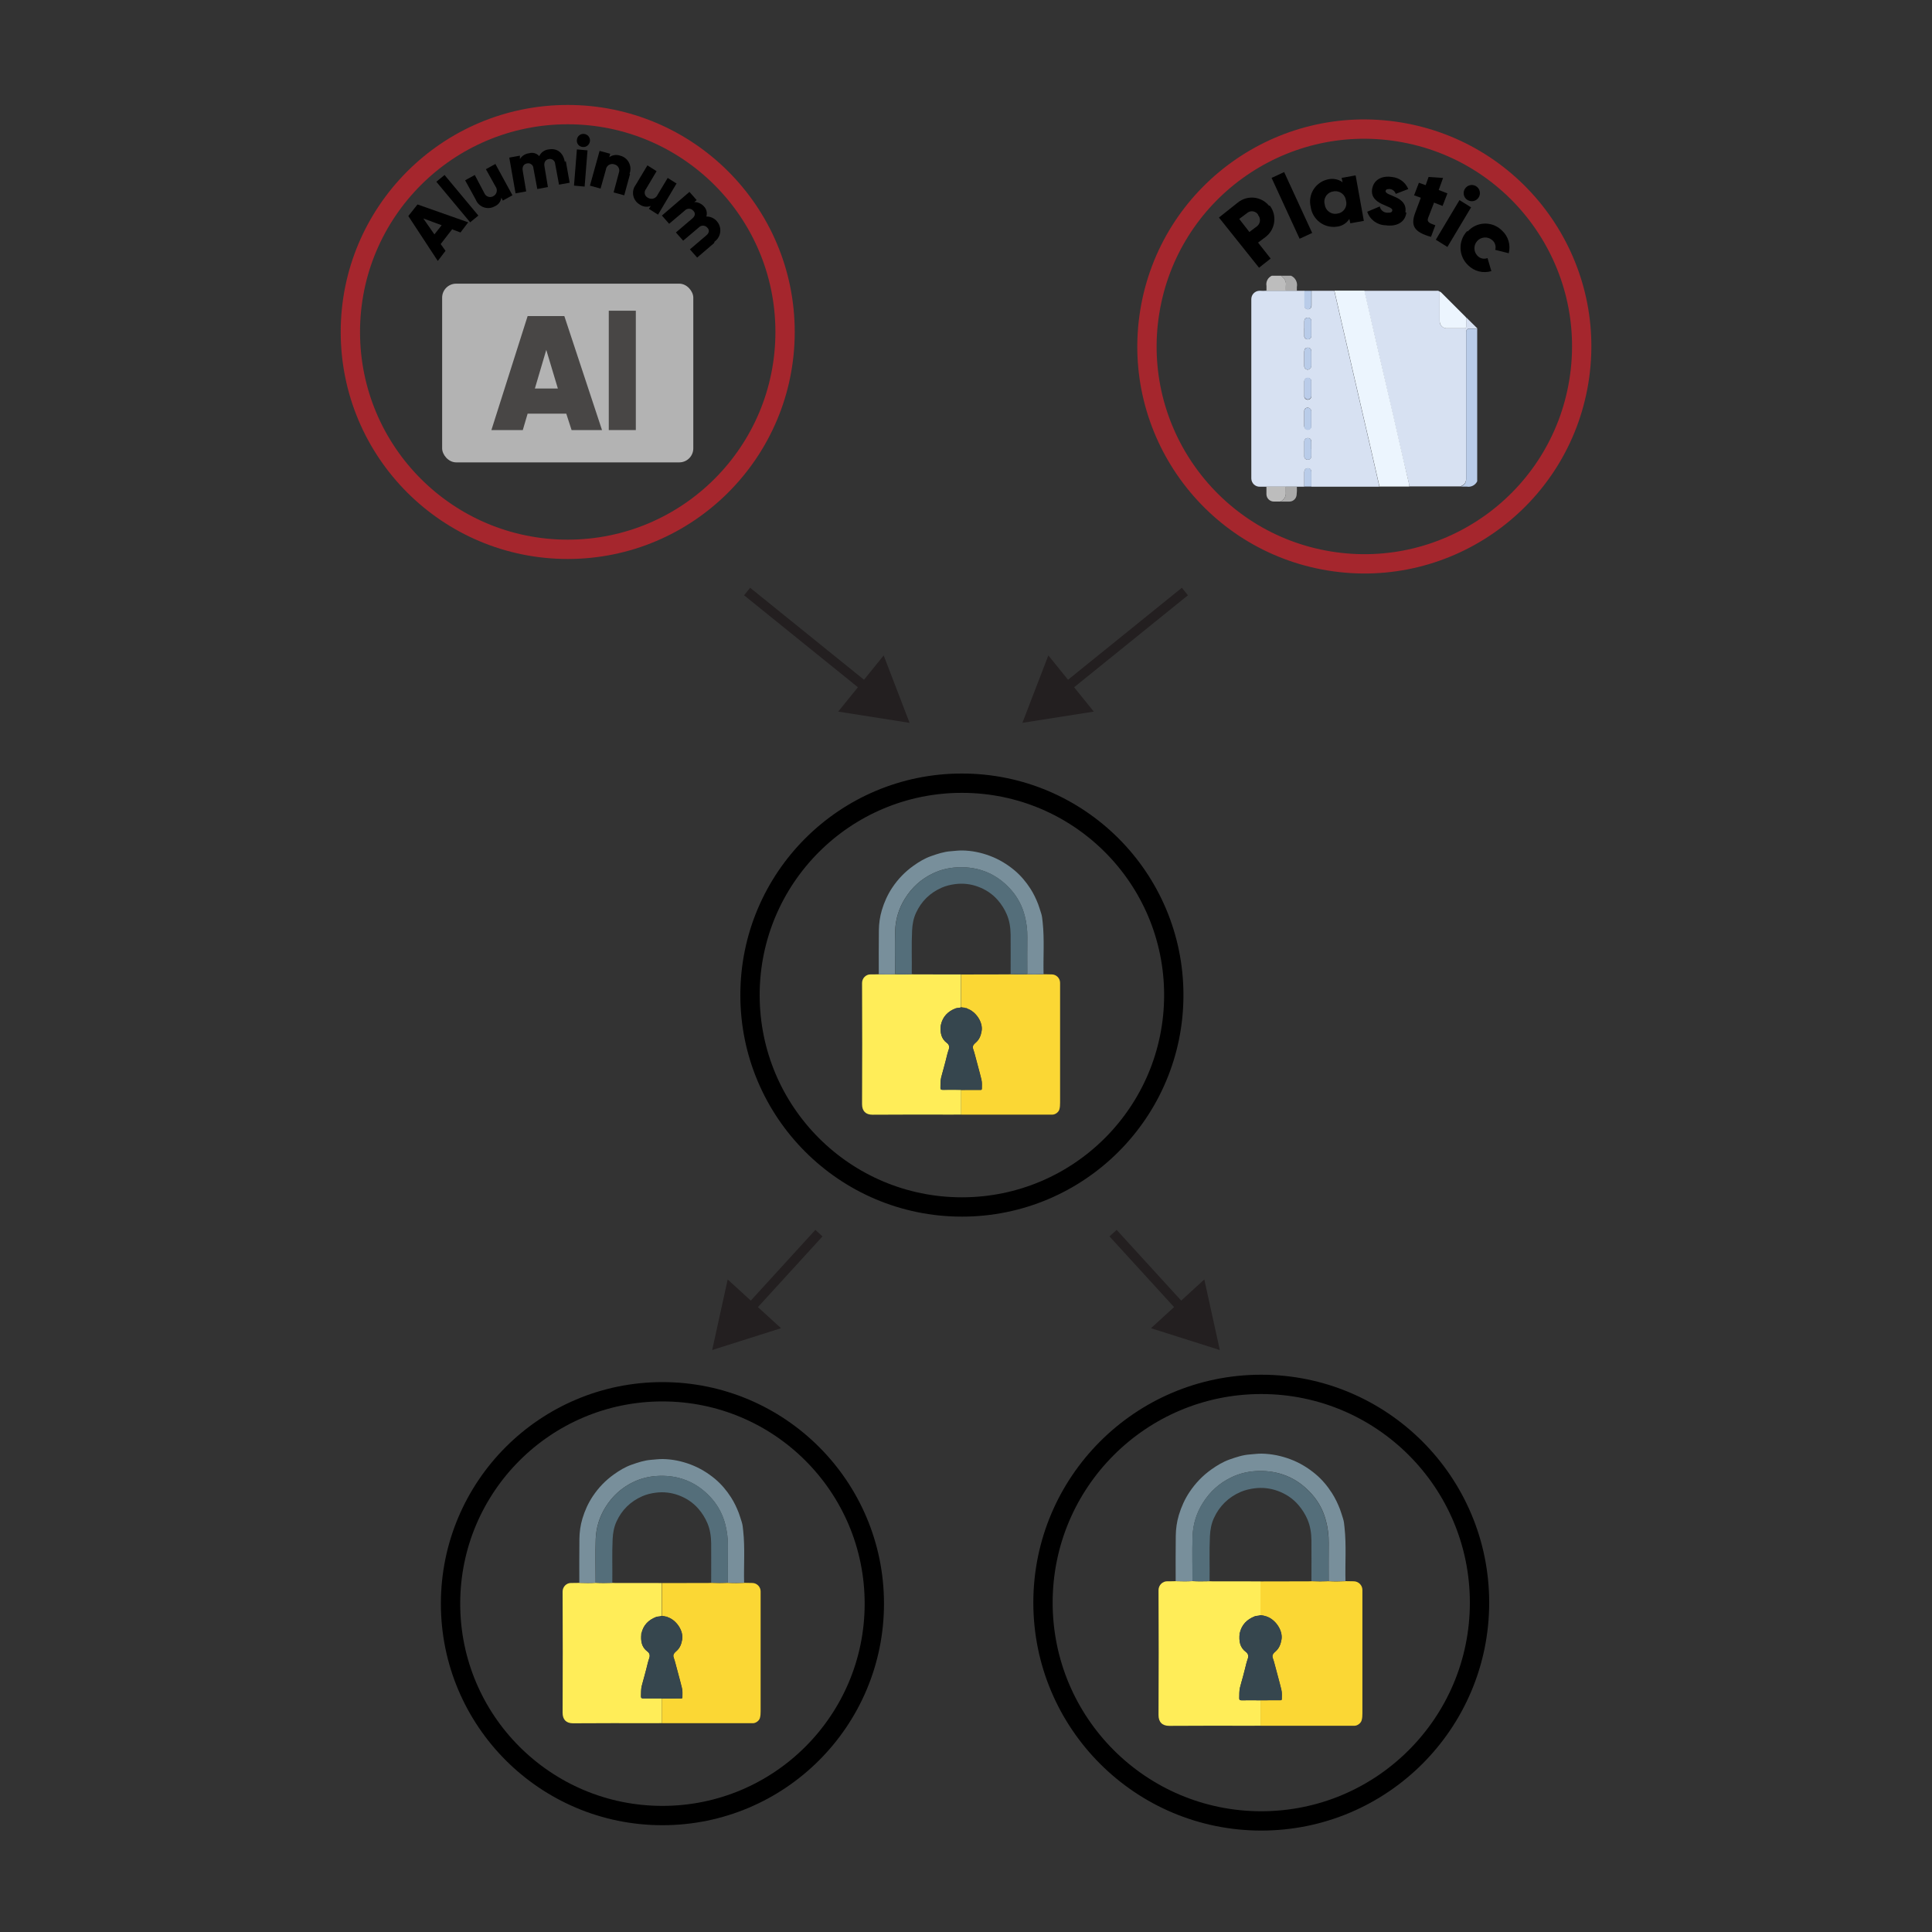 <?xml version="1.0" encoding="UTF-8"?><svg id="Layer_1" xmlns="http://www.w3.org/2000/svg" viewBox="0 0 400 400"><rect x="0" y="0" width="400" height="400" fill="#333333" stroke="none"/><defs><style>.cls-1{stroke:#a5262d;}.cls-1,.cls-2{stroke-width:4px;}.cls-1,.cls-2,.cls-3{stroke-miterlimit:10;}.cls-1,.cls-2,.cls-3,.cls-4{fill:none;}.cls-2{stroke:#000;}.cls-5{fill:#fff;}.cls-6{fill:#546e7a;}.cls-7{fill:#bacce9;}.cls-8{fill:#c7c7c7;}.cls-9{fill:#bdbdbd;}.cls-10{fill:#ecf5fe;}.cls-11{fill:#ffed58;}.cls-3{stroke:#231f20;stroke-width:2px;}.cls-12{fill:#36464e;}.cls-13{fill:#b9cce9;}.cls-14{fill:#aaa;}.cls-15{fill:#788f9b;}.cls-16{fill:#484645;}.cls-17{fill:#b3b3b3;}.cls-18{fill:#fbd734;}.cls-19{fill:#d7e1f2;}.cls-20{fill:#231f20;}</style></defs><line class="cls-5" x1="169.55" y1="255.31" x2="147.45" y2="279.51"/><line class="cls-3" x1="169.55" y1="255.31" x2="154.71" y2="271.56"/><polygon class="cls-20" points="150.66 264.9 147.45 279.51 161.7 274.99 150.66 264.9"/><line class="cls-5" x1="230.45" y1="255.31" x2="252.55" y2="279.51"/><line class="cls-3" x1="230.45" y1="255.31" x2="245.29" y2="271.56"/><polygon class="cls-20" points="238.3 274.99 252.55 279.51 249.34 264.9 238.3 274.99"/><path class="cls-18" d="m278.55,327.36c.58,0,1.15.02,1.73.03.98.01,1.78.8,1.79,1.78.01.9,0,1.8,0,2.7,0,7.62,0,15.25,0,22.87,0,.5-.02,1-.17,1.48-.18.57-.87,1.08-1.47,1.08-6.46,0-12.91,0-19.37,0-.03,0-.06,0-.09-.01,0-1.75,0-3.51,0-5.26,1.34,0,2.69,0,4.03-.01.17,0,.37.04.37-.24.01-.66.06-1.34-.1-1.98-.42-1.72-.91-3.42-1.35-5.13-.12-.46-.25-.92-.41-1.37-.26-.7.22-1.07.64-1.45.69-.64.99-1.44,1.15-2.36.35-1.92-1.27-4.23-3.1-4.81-.06-.1-.14-.15-.26-.09-.09-.02-.19-.04-.28-.06-.04-.06-.1-.08-.16-.04-.18-.03-.36-.05-.54-.08,0-2.33,0-4.66,0-6.99,3.31,0,6.62-.01,9.93-.02.21,0,.41-.02.62-.02,1.18.04,2.37.05,3.55,0,1.16.07,2.32.05,3.48,0Z"/><path class="cls-11" d="m260.98,352.03c0,1.75,0,3.51,0,5.26-.66,0-1.33.01-1.99.01-5.63,0-11.26-.03-16.89.02-1.48.01-2.25-.8-2.24-2.25.05-8.61.04-17.23,0-25.84,0-1.03.83-1.86,1.81-1.84.58.01,1.15-.01,1.73-.02,1.16.03,2.32.06,3.48-.01,1.18.07,2.36.04,3.55.02.19,0,.38.02.57.02,3.32,0,6.65,0,9.97.01,0,2.33,0,4.66,0,6.99-.37.18-.79.09-1.18.24-1.64.64-2.73,1.75-3.12,3.5-.07.04-.12.08-.03.16-.13,1.44.02,2.77,1.32,3.73.41.3.57.76.4,1.32-.1.34-.23.68-.32,1.04-.23.97-.49,1.93-.74,2.89-.19.71-.41,1.41-.58,2.12-.17.7-.13,1.43-.15,2.15-.01.36.08.48.46.48,1.31-.02,2.63,0,3.94,0Z"/><path class="cls-15" d="m246.89,327.35c-1.16.07-2.32.04-3.48.01,0-3.13-.03-6.27.02-9.4.02-1.45.22-2.89.64-4.29.51-1.69,1.22-3.28,2.2-4.75,1.22-1.83,2.72-3.4,4.52-4.68,1.18-.84,2.42-1.59,3.78-2.07,1.35-.47,2.72-.94,4.18-1.04.82-.06,1.63-.18,2.46-.17,2.05.04,4.02.44,5.94,1.16,1.92.72,3.64,1.76,5.21,3.07,1.35,1.13,2.46,2.46,3.41,3.94.67,1.05,1.2,2.16,1.65,3.32.25.64.42,1.3.64,1.95.2.58.24,1.23.31,1.85.4,3.69.1,7.4.2,11.1-1.16.04-2.32.06-3.48,0,0-2.65-.02-5.29.01-7.94.02-1.52-.17-3.01-.55-4.48-.52-2.06-1.48-3.92-2.88-5.51-1.71-1.95-3.77-3.42-6.27-4.21-1.77-.56-3.57-.74-5.44-.63-1.72.1-3.35.51-4.89,1.23-2.56,1.19-4.58,3.02-6.07,5.43-1.29,2.07-1.99,4.36-2.08,6.76-.11,3.11-.02,6.24-.02,9.35Z"/><path class="cls-6" d="m271.52,327.36c0-2.81.02-5.61,0-8.42-.02-1.49-.23-2.97-.82-4.35-.47-1.1-1.11-2.1-1.89-3.01-1.17-1.36-2.63-2.31-4.29-2.91-1.53-.55-3.13-.74-4.78-.53-1.01.13-1.98.36-2.89.75-2.52,1.1-4.38,2.91-5.53,5.43-.54,1.18-.75,2.42-.82,3.71-.15,3.11-.02,6.23-.07,9.34-1.18.02-2.36.05-3.55-.02,0-3.12-.09-6.24.02-9.35.09-2.41.79-4.69,2.08-6.76,1.49-2.4,3.51-4.23,6.07-5.43,1.54-.72,3.17-1.13,4.89-1.23,1.86-.11,3.66.07,5.44.63,2.5.8,4.57,2.26,6.27,4.21,1.4,1.59,2.35,3.45,2.88,5.51.37,1.47.56,2.96.55,4.48-.03,2.64-.01,5.29-.01,7.94-1.18.06-2.37.05-3.55,0Z"/><path class="cls-12" d="m260.98,352.03c-1.31,0-2.63-.02-3.94,0-.38,0-.48-.11-.46-.48.03-.72-.02-1.44.15-2.15.17-.71.39-1.42.58-2.12.25-.96.51-1.92.74-2.89.08-.35.21-.69.32-1.04.17-.57,0-1.02-.4-1.32-1.3-.96-1.45-2.29-1.32-3.73.07-.04.07-.1.03-.16.39-1.75,1.48-2.86,3.12-3.5.39-.15.81-.06,1.18-.24.18.03.36.05.54.08.03.09.08.14.16.04.09.02.19.04.28.06.05.12.16.1.26.09,1.83.59,3.45,2.89,3.1,4.81-.17.92-.46,1.72-1.15,2.36-.42.39-.9.75-.64,1.45.16.45.3.9.41,1.37.44,1.71.94,3.41,1.35,5.13.16.64.11,1.32.1,1.98,0,.28-.2.24-.37.24-1.34,0-2.69,0-4.03.01Z"/><path class="cls-6" d="m262.22,334.67c-.1,0-.21.03-.26-.09.12-.06.2,0,.26.09Z"/><path class="cls-6" d="m261.68,334.52c-.08.1-.13.05-.16-.04.07-.04.12-.02.16.04Z"/><path class="cls-15" d="m256.68,338.14c.04.06.04.12-.03.16-.09-.08-.03-.12.03-.16Z"/><circle class="cls-2" cx="261.13" cy="331.81" r="45.19"/><line class="cls-4" x1="154.68" y1="122.47" x2="188.32" y2="149.65"/><line class="cls-3" x1="154.68" y1="122.47" x2="179.96" y2="142.89"/><polygon class="cls-20" points="173.54 147.33 188.32 149.66 182.96 135.7 173.54 147.33"/><line class="cls-4" x1="245.32" y1="122.47" x2="211.68" y2="149.65"/><line class="cls-3" x1="245.32" y1="122.47" x2="220.05" y2="142.89"/><polygon class="cls-20" points="217.05 135.7 211.68 149.65 226.46 147.33 217.05 135.7"/><circle class="cls-1" cx="117.54" cy="68.73" r="45"/><rect class="cls-17" x="91.54" y="58.73" width="52" height="37" rx="2.9" ry="2.9"/><path class="cls-16" d="m118.34,89.04l-1.1-3.4h-8l-1,3.4h-6.5l7.5-23.6h7.6l7.8,23.6h-6.3Zm-7.6-8.6h4.76l-2.4-8-2.36,8Z"/><path class="cls-16" d="m126.04,89.04v-24.71h5.6v24.71h-5.6Z"/><path d="m93.64,47.43l-2.4,3.1,1,1.4-1.6,2.1-6.1-9.3,1.9-2.4,10.5,3.7-1.6,2.1-1.6-.6-.1-.1Zm-2.2-.8l-3.8-1.4,2.3,3.3,1.5-1.9Z"/><path d="m90.34,37.63l1.7-1.4,7,8.4-1.7,1.4-7-8.4Z"/><path d="m102.5,33.83l3.6,6.6-2,1.1-.3-.6c-.11.81-.64,1.49-1.4,1.8-1.33.74-3.01.25-3.75-1.08-.06-.1-.11-.21-.15-.32l-2.2-4,2-1.1,2,3.8c.29.65,1.06.94,1.71.65.03-.01.06-.03.09-.05.67-.32.95-1.12.63-1.79-.04-.07-.08-.15-.13-.21l-2-3.6,2-1.1-.1-.1Z"/><path d="m117.14,33.33l.8,4.5-2.2.4-.8-4.3c-.03-.6-.54-1.05-1.14-1.02-.06,0-.11.01-.16.02-.7.1-1.1.7-.9,1.6l.7,4.2-2.2.4-.8-4.3c-.03-.6-.54-1.05-1.14-1.02-.06,0-.11.01-.16.02-.7.1-1.1.7-.9,1.6l.7,4.2-2.2.4-1.3-7.4,2.2-.4v.7c.41-.67,1.12-1.11,1.9-1.2.76-.23,1.58,0,2.1.6.37-.79,1.13-1.33,2-1.4,1.7-.3,3,.7,3.3,2.6l.2-.2Z"/><path d="m119.44,30.93l2.2.2-.6,7.5-2.2-.2.6-7.5Zm0-2c.08-.75.75-1.29,1.5-1.2.75.08,1.29.75,1.2,1.5s-.75,1.29-1.5,1.2c0,0,0,0,0,0-.72-.05-1.26-.66-1.21-1.38,0-.04,0-.08.01-.12Z"/><path d="m130.44,36.04l-1.2,4.4-2.2-.6,1.1-4.1c.24-.68-.11-1.42-.78-1.66-.04-.01-.08-.03-.12-.04-.69-.26-1.46.08-1.72.76-.04.11-.07.22-.08.34l-1.1,3.9-2.2-.6,2-7.2,2.2.6-.2.7c.67-.47,1.53-.58,2.3-.3,1.49.39,2.38,1.91,2,3.4-.03.1-.06.2-.1.3l.1.1Z"/><path d="m140.04,38.04l-3.8,6.4-1.9-1.2.4-.6c-.77.29-1.63.18-2.3-.3-1.32-.77-1.78-2.46-1.01-3.78.06-.11.13-.22.21-.32l2.4-4,1.9,1.2-2.2,3.7c-.41.5-.34,1.24.16,1.65.07.06.15.11.24.15.63.41,1.48.23,1.89-.4.04-.06.08-.13.11-.2l2.1-3.5,1.9,1.2h-.1Z"/><path d="m147.84,50.33l-3.5,3-1.5-1.7,3.4-2.9c.6-.5.7-1.1.2-1.6-.43-.5-1.18-.55-1.68-.12-.04.04-.08.08-.12.12l-3.2,2.7-1.5-1.7,3.4-2.9c.6-.5.7-1.1.2-1.6-.43-.5-1.18-.55-1.68-.12-.04.04-.08.08-.12.12l-3.2,2.7-1.5-1.7,5.7-4.9,1.5,1.7-.5.4c.76,0,1.49.34,2,.9.54.56.73,1.36.5,2.1.85-.02,1.66.35,2.2,1,1.03,1.19.9,3-.29,4.03-.07.06-.14.11-.21.17l-.1.3Z"/><circle class="cls-1" cx="282.46" cy="71.73" r="45" transform="translate(166.41 339.05) rotate(-80.78)"/><path d="m262.87,42.53c1.57,2.02,1.21,4.92-.8,6.5l-1.6,1.2,2.6,3.3-2.4,1.9-8.3-10.39,3.9-3.1c1.97-1.6,4.87-1.31,6.47.66,0,.01.02.02.03.04l.1-.11Zm-2.4,1.9c-.47-.71-1.43-.9-2.14-.43-.06.04-.11.08-.16.13l-1.6,1.2,2.1,2.7,1.6-1.2c.69-.56.79-1.58.23-2.27,0-.01-.02-.02-.03-.03v-.1Z"/><path d="m263.27,36.83l2.6-1.2,5.8,12.6-2.6,1.2-5.8-12.6Z"/><path d="m280.67,36.33l1.7,9.4-2.8.5-.2-.9c-.58.9-1.53,1.49-2.6,1.6-2.61.37-5.03-1.46-5.4-4.07,0,0,0-.02,0-.03-.62-2.51.92-5.04,3.43-5.66.06-.01.11-.03.17-.04,1.04-.24,2.13-.03,3,.6l-.2-.9,2.8-.5h.1Zm-2,5.2c-.14-1.2-1.22-2.06-2.42-1.93-.06,0-.12.02-.18.03-1.17.14-2,1.2-1.87,2.36.01.11.04.23.07.34.14,1.2,1.22,2.06,2.42,1.93.06,0,.12-.02.18-.03,1.17-.14,2-1.2,1.87-2.36-.01-.11-.04-.23-.07-.34Z"/><path d="m291.17,44.04c-.3,2.2-2.3,2.9-4.3,2.6-1.73-.04-3.25-1.16-3.8-2.8l2.6-1.1c.14.73.76,1.26,1.5,1.3.7,0,1,0,1.1-.5.1-1-4.6-1.1-4.2-4.3.3-2.1,2.1-2.9,4.1-2.6,1.51.13,2.82,1.1,3.4,2.5l-2.6,1c-.16-.54-.64-.94-1.2-1-.5,0-.8,0-.9.4-.1,1.1,4.6,1,4.1,4.4l.2.1Z"/><path d="m296.87,42.04l-1.2,3.1c-.3.8.3,1.1,1.5,1.5l-.9,2.4c-3.6-1-4.2-2.4-3.3-4.9l1.2-3.2-1.4-.5,1-2.6,1.4.5.6-1.7,3,.2-.9,2.5,1.8.7-1,2.6-1.8-.7v.1Z"/><path d="m302.17,41.43l2.4,1.5-4.9,8.2-2.4-1.5,4.9-8.2Zm1.1-2.3c.47-.8,1.5-1.07,2.3-.6.8.47,1.07,1.5.6,2.3-.47.8-1.5,1.07-2.3.6-.8-.45-1.07-1.47-.62-2.26,0-.01.01-.02.02-.04h0Z"/><path d="m303.87,47.93c1.78-2.01,4.86-2.2,6.87-.41.08.07.15.14.23.21,1.3,1.19,1.84,2.99,1.4,4.7l-2.8-.7c.21-.73-.02-1.51-.6-2-.92-.82-2.33-.73-3.15.19-.76.86-.74,2.17.05,3.01.53.59,1.36.79,2.1.5l.8,2.7c-1.7.51-3.54.05-4.8-1.2-2.02-1.89-2.12-5.05-.23-7.07.01-.01.02-.02.03-.03l.1.1Z"/><path class="cls-19" d="m305.84,67.96v.08h-1.6q-.68,0-.68.69v30.31c.02.44-.13.87-.42,1.21-.19.21-.49.24-.68.45h-10.68c0-.09,0-.18,0-.27l-1.28-5.32c-.72-3.12-1.43-6.24-2.15-9.35-1.05-4.55-2.11-9.09-3.16-13.64-.92-4-1.84-7.97-2.75-11.92h15c.23-.04.46.02.63.18v6.2c.02.73.59,1.32,1.32,1.38h3.78c.28,0,.38-.09.38-.37v-1.83c.12,0,.17.11.24.18l2.05,2.02Z"/><path class="cls-13" d="m305.84,99.65c-.39.8-1.26,1.25-2.14,1.1h-1.23c.19-.2.49-.23.68-.45.29-.34.43-.77.41-1.21v-30.35q0-.69.69-.69h1.59v31.6Z"/><path class="cls-9" d="m262.21,60.11v-.9c-.16-.88.29-1.75,1.1-2.12h2c0,.08.04.15.11.19.59.39.91,1.09.81,1.79-.02.37-.02.75,0,1.12h-3.93l-.09-.08Z"/><path class="cls-14" d="m266.21,60.19v-1.12c.11-.7-.21-1.41-.81-1.79-.06-.04-.1-.11-.1-.19h2c.9.4,1.4,1.38,1.2,2.34v.76h-2.29Z"/><path class="cls-10" d="m291.78,100.74h-6.21c0-.06,0-.12,0-.18l-1.83-8-3.17-13.69c-1.07-4.62-2.14-9.24-3.2-13.87-.36-1.61-.73-3.22-1.1-4.83h6.23c.91,4,1.82,7.97,2.74,11.92,1.06,4.55,2.12,9.1,3.17,13.64.72,3.11,1.43,6.22,2.14,9.35.41,1.79.83,3.58,1.24,5.36,0,.1,0,.2-.01.3Z"/><path class="cls-10" d="m298.08,60.38c.14.02.26.1.34.21l5,5,.14.18v1.83c0,.28-.1.37-.37.37h-3.79c-.73-.06-1.29-.65-1.32-1.38v-6.21Z"/><path class="cls-19" d="m276.25,60.2c.37,1.61.74,3.22,1.1,4.83,1.06,4.63,2.13,9.26,3.2,13.87,1.07,4.61,2.13,9.18,3.17,13.69l1.83,8c0,.06,0,.12,0,.18h-14.05v-3c0-.52-.26-.81-.71-.82s-.75.29-.75.82v3h-9.21c-.96.02-1.74-.74-1.76-1.7,0-.01,0-.03,0-.04v-37.1c0-.95.76-1.72,1.71-1.73.02,0,.03,0,.05,0,.45.03.91.03,1.36,0h7.89v3c0,.51.27.81.71.82s.75-.29.75-.82v-3h4.71Zm-4.75,20.32v-1.55c0-.4-.33-.73-.73-.73s-.73.33-.73.73v3c-.05.38.23.73.61.78.05,0,.09,0,.14,0,.39,0,.71-.31.71-.71,0-.02,0-.05,0-.07v-1.45Zm-1.47,6.14v1.55c0,.4.33.73.73.73s.73-.33.73-.73v-3.06c-.03-.41-.35-.73-.76-.75-.38,0-.7.3-.7.68,0,.02,0,.04,0,.06v1.51h0Zm0-12.42v1.51c-.02.41.3.76.71.79.42-.05.74-.4.75-.82v-2.92c0-.54-.26-.83-.74-.82s-.71.29-.72.81,0,1,0,1.46h0Zm0-6.26v1.5c-.04.38.23.72.6.77.04,0,.08,0,.12,0,.39.02.72-.27.74-.65,0-.04,0-.08,0-.13v-2.92c.05-.38-.21-.72-.59-.78-.05,0-.09,0-.14,0-.46,0-.72.28-.72.8v1.41h-.01Zm1.47,25v-1.48c0-.51-.27-.8-.72-.8-.39-.02-.72.27-.74.65,0,.04,0,.08,0,.13v2.91c-.05.38.22.73.6.78.04,0,.08,0,.13,0,.46,0,.71-.29.72-.81s.01-.94.01-1.41v.02Z"/><path class="cls-13" d="m271.5,60.21v3c0,.54-.29.84-.75.83s-.7-.31-.71-.83v-3h1.46Z"/><path class="cls-9" d="m262.29,100.75h3.92v1.18c.1.83-.39,1.63-1.18,1.91h-1.22c-.85.04-1.57-.62-1.61-1.47,0-.05,0-.1,0-.14v-1.41l.09-.07Z"/><path class="cls-14" d="m265.03,103.84c.79-.28,1.28-1.08,1.18-1.91v-1.18h2.29c.04.6.02,1.21-.06,1.81-.12.78-.82,1.34-1.61,1.29h-1.8Z"/><path class="cls-13" d="m270.05,100.74v-3c0-.53.29-.83.75-.82s.71.31.71.82v3h-1.46Z"/><path class="cls-8" d="m262.29,60.19h-.1s0-.06,0-.09l.1.09Z"/><path class="cls-8" d="m262.29,100.75l-.08.08s0-.05,0-.08h.08Z"/><path class="cls-7" d="m271.5,80.52v1.45c0,.4-.33.73-.73.73s-.73-.33-.73-.73v-3c-.04-.38.23-.73.62-.78.03,0,.06,0,.09,0,.39-.02.73.27.75.67,0,.04,0,.08,0,.11v1.55Z"/><path class="cls-13" d="m270.05,86.66v-1.51c-.03-.38.26-.71.64-.74.02,0,.04,0,.06,0,.41.02.73.34.75.75v3.06c.05.4-.24.76-.64.81-.4.05-.76-.24-.81-.64,0-.06,0-.11,0-.17-.01-.53,0-1.04,0-1.56Z"/><path class="cls-13" d="m270.05,74.25v-1.46c0-.52.26-.8.71-.81s.74.28.74.83v2.91c0,.42-.32.77-.74.82-.41-.02-.73-.36-.71-.77,0,0,0-.01,0-.02-.01-.5,0-1.01,0-1.5Z"/><path class="cls-13" d="m270.05,67.98v-1.41c0-.52.26-.8.72-.8.38-.03.71.26.73.64,0,.05,0,.09,0,.14v2.92c.04.38-.23.73-.61.78-.04,0-.08,0-.13,0-.44,0-.7-.28-.72-.77s.01-1,.01-1.5Z"/><path class="cls-13" d="m271.5,92.96v1.41c0,.52-.27.8-.72.81-.39.02-.72-.28-.74-.66,0-.04,0-.08,0-.13v-2.91c-.05-.38.21-.73.59-.78.05,0,.1,0,.15,0,.46,0,.71.29.71.8v1.46Z"/><path class="cls-18" d="m154.06,327.71c.56,0,1.12.02,1.68.03.95,0,1.73.77,1.74,1.73.01.87,0,1.75,0,2.62,0,7.4,0,14.8,0,22.2,0,.48-.02.97-.16,1.44-.17.55-.85,1.04-1.42,1.04-6.27,0-12.53,0-18.8,0-.03,0-.06,0-.09-.01,0-1.7,0-3.41,0-5.11,1.31,0,2.61,0,3.92-.01.17,0,.36.04.36-.23.01-.64.06-1.3-.09-1.92-.4-1.67-.89-3.32-1.31-4.98-.12-.45-.24-.89-.4-1.33-.25-.68.22-1.04.63-1.41.67-.62.96-1.39,1.12-2.29.34-1.86-1.23-4.1-3.01-4.67-.06-.1-.14-.14-.25-.09-.09-.02-.18-.04-.27-.06-.04-.06-.09-.07-.16-.04-.17-.02-.35-.05-.52-.07,0-2.26,0-4.53,0-6.79,3.21,0,6.42-.01,9.64-.02.2,0,.4-.02.6-.02,1.15.04,2.3.05,3.45,0,1.13.06,2.25.05,3.38,0Z"/><path class="cls-11" d="m137,351.65c0,1.7,0,3.41,0,5.11-.65,0-1.29.01-1.94.01-5.47,0-10.93-.03-16.4.02-1.44.01-2.18-.77-2.18-2.18.05-8.36.03-16.73,0-25.09,0-1,.81-1.8,1.76-1.78.56.01,1.12-.01,1.68-.02,1.13.03,2.25.06,3.38-.01,1.15.07,2.29.04,3.44.01.19,0,.37.02.56.02,3.23,0,6.45,0,9.68.01,0,2.26,0,4.53,0,6.79-.36.17-.77.09-1.15.23-1.6.62-2.65,1.7-3.03,3.39-.07.04-.12.08-.03.15-.13,1.4.02,2.69,1.28,3.62.4.29.55.73.39,1.28-.1.33-.23.66-.31,1.01-.22.94-.47,1.87-.72,2.8-.18.69-.39,1.37-.56,2.06-.16.68-.12,1.39-.15,2.08-.01.35.08.47.45.46,1.28-.02,2.55,0,3.83,0Z"/><path class="cls-15" d="m123.32,327.7c-1.13.07-2.25.04-3.38.01,0-3.04-.02-6.08.02-9.12.02-1.41.21-2.8.62-4.17.49-1.64,1.19-3.19,2.13-4.61,1.18-1.78,2.64-3.3,4.39-4.55,1.15-.82,2.35-1.55,3.67-2.01,1.31-.46,2.64-.91,4.06-1.01.79-.06,1.58-.17,2.39-.16,1.99.03,3.91.43,5.76,1.13,1.86.7,3.53,1.71,5.06,2.98,1.31,1.1,2.39,2.39,3.31,3.82.65,1.01,1.16,2.09,1.6,3.22.24.62.4,1.26.62,1.89.19.57.23,1.19.3,1.8.39,3.58.1,7.18.19,10.77-1.13.04-2.25.06-3.38,0,0-2.57-.02-5.14.01-7.7.02-1.48-.17-2.92-.53-4.35-.51-2-1.44-3.81-2.79-5.35-1.66-1.89-3.66-3.32-6.09-4.09-1.72-.55-3.47-.72-5.28-.61-1.67.1-3.25.49-4.75,1.19-2.49,1.16-4.45,2.93-5.9,5.27-1.25,2.01-1.93,4.23-2.02,6.57-.11,3.02-.02,6.05-.02,9.08Z"/><path class="cls-6" d="m147.24,327.71c0-2.72.02-5.45,0-8.17-.02-1.45-.22-2.88-.8-4.23-.46-1.07-1.07-2.04-1.84-2.93-1.14-1.32-2.56-2.24-4.16-2.82-1.48-.54-3.04-.72-4.64-.52-.98.12-1.92.35-2.8.73-2.45,1.07-4.25,2.82-5.37,5.27-.52,1.15-.73,2.35-.79,3.6-.15,3.02-.02,6.04-.07,9.07-1.15.02-2.3.05-3.44-.02,0-3.03-.09-6.06.02-9.08.09-2.34.77-4.55,2.02-6.57,1.45-2.33,3.41-4.11,5.9-5.27,1.5-.7,3.07-1.09,4.75-1.19,1.81-.11,3.56.07,5.28.61,2.43.77,4.43,2.19,6.09,4.09,1.35,1.55,2.28,3.35,2.79,5.35.36,1.43.55,2.87.53,4.35-.03,2.57-.01,5.14-.01,7.7-1.15.06-2.3.04-3.45,0Z"/><path class="cls-12" d="m137,351.65c-1.28,0-2.55-.02-3.83,0-.37,0-.46-.11-.45-.46.03-.7-.02-1.4.15-2.08.17-.69.38-1.37.56-2.06.25-.93.5-1.87.72-2.8.08-.34.21-.67.31-1.01.16-.55,0-.99-.39-1.28-1.26-.93-1.41-2.22-1.28-3.62.07-.04.07-.09.03-.15.38-1.69,1.44-2.77,3.03-3.39.38-.15.79-.06,1.15-.23.17.02.35.05.52.07.03.09.08.14.16.04.09.02.18.04.27.06.05.12.15.09.25.09,1.78.57,3.34,2.81,3.01,4.67-.16.89-.44,1.67-1.12,2.29-.41.38-.88.73-.63,1.41.16.43.29.88.4,1.33.43,1.66.91,3.31,1.31,4.98.15.62.1,1.28.09,1.92,0,.28-.19.23-.36.23-1.31,0-2.61,0-3.92.01Z"/><path class="cls-6" d="m138.2,334.8c-.1,0-.2.03-.25-.09.11-.05.19,0,.25.09Z"/><path class="cls-6" d="m137.68,334.65c-.08.1-.12.05-.16-.04.06-.04.12-.02.16.04Z"/><path class="cls-15" d="m132.82,338.17c.04.06.04.12-.03.15-.09-.07-.03-.12.03-.15Z"/><circle class="cls-2" cx="137.15" cy="332.02" r="43.87"/><path class="cls-18" d="m216.06,201.71c.56,0,1.12.02,1.68.03.95,0,1.73.77,1.74,1.73.01.87,0,1.75,0,2.62,0,7.4,0,14.8,0,22.2,0,.48-.02.97-.16,1.44-.17.55-.85,1.04-1.42,1.04-6.27,0-12.53,0-18.8,0-.03,0-.06,0-.09-.01,0-1.7,0-3.41,0-5.11,1.31,0,2.61,0,3.92-.01.17,0,.36.04.36-.23.01-.64.06-1.3-.09-1.92-.4-1.67-.89-3.32-1.31-4.98-.12-.45-.24-.89-.4-1.33-.25-.68.22-1.04.63-1.41.67-.62.96-1.39,1.12-2.29.34-1.86-1.23-4.1-3.01-4.67-.06-.1-.14-.14-.25-.09-.09-.02-.18-.04-.27-.06-.04-.06-.09-.07-.16-.04-.17-.02-.35-.05-.52-.07,0-2.26,0-4.53,0-6.79,3.21,0,6.42-.01,9.64-.02.2,0,.4-.02.6-.02,1.15.04,2.3.05,3.45,0,1.13.06,2.25.05,3.38,0Z"/><path class="cls-11" d="m199,225.65c0,1.7,0,3.41,0,5.11-.65,0-1.29.01-1.94.01-5.47,0-10.93-.03-16.4.02-1.44.01-2.18-.77-2.18-2.18.05-8.36.03-16.73,0-25.09,0-1,.81-1.8,1.76-1.78.56.01,1.12-.01,1.68-.02,1.13.03,2.25.06,3.38-.01,1.15.07,2.29.04,3.44.01.19,0,.37.02.56.02,3.23,0,6.45,0,9.68.01,0,2.26,0,4.53,0,6.79-.36.17-.77.09-1.15.23-1.6.62-2.65,1.7-3.03,3.39-.07.04-.12.08-.03.15-.13,1.4.02,2.69,1.28,3.62.4.29.55.73.39,1.28-.1.33-.23.66-.31,1.01-.22.94-.47,1.87-.72,2.8-.18.69-.39,1.37-.56,2.06-.16.68-.12,1.39-.15,2.08-.01.35.08.47.45.46,1.28-.02,2.55,0,3.83,0Z"/><path class="cls-15" d="m185.32,201.7c-1.13.07-2.25.04-3.38.01,0-3.04-.02-6.08.02-9.12.02-1.41.21-2.8.62-4.17.49-1.64,1.19-3.19,2.13-4.61,1.18-1.78,2.64-3.3,4.39-4.55,1.15-.82,2.35-1.55,3.67-2.01,1.31-.46,2.64-.91,4.06-1.01.79-.06,1.58-.17,2.39-.16,1.99.03,3.91.43,5.76,1.13,1.86.7,3.53,1.71,5.06,2.98,1.31,1.1,2.39,2.39,3.31,3.82.65,1.01,1.16,2.09,1.6,3.22.24.62.4,1.26.62,1.89.19.57.23,1.19.3,1.8.39,3.58.1,7.18.19,10.77-1.13.04-2.25.06-3.38,0,0-2.57-.02-5.14.01-7.7.02-1.48-.17-2.92-.53-4.35-.51-2-1.44-3.81-2.79-5.35-1.66-1.89-3.66-3.32-6.09-4.09-1.72-.55-3.47-.72-5.28-.61-1.67.1-3.25.49-4.75,1.19-2.49,1.16-4.45,2.93-5.9,5.27-1.25,2.01-1.93,4.23-2.02,6.57-.11,3.02-.02,6.05-.02,9.08Z"/><path class="cls-6" d="m209.24,201.71c0-2.72.02-5.45,0-8.17-.02-1.45-.22-2.88-.8-4.23-.46-1.07-1.07-2.04-1.84-2.93-1.14-1.32-2.56-2.24-4.16-2.82-1.48-.54-3.04-.72-4.64-.52-.98.12-1.92.35-2.8.73-2.45,1.07-4.25,2.82-5.37,5.27-.52,1.15-.73,2.35-.79,3.6-.15,3.02-.02,6.04-.07,9.07-1.15.02-2.3.05-3.44-.02,0-3.03-.09-6.06.02-9.08.09-2.34.77-4.55,2.02-6.57,1.45-2.33,3.41-4.11,5.9-5.27,1.5-.7,3.07-1.09,4.75-1.19,1.81-.11,3.56.07,5.28.61,2.43.77,4.43,2.19,6.09,4.09,1.35,1.55,2.28,3.35,2.79,5.35.36,1.43.55,2.87.53,4.35-.03,2.57-.01,5.14-.01,7.7-1.15.06-2.3.04-3.45,0Z"/><path class="cls-12" d="m199,225.65c-1.28,0-2.55-.02-3.83,0-.37,0-.46-.11-.45-.46.03-.7-.02-1.4.15-2.08.17-.69.38-1.37.56-2.06.25-.93.5-1.87.72-2.8.08-.34.21-.67.31-1.01.16-.55,0-.99-.39-1.28-1.26-.93-1.41-2.22-1.28-3.62.07-.04.07-.09.03-.15.38-1.69,1.44-2.77,3.03-3.39.38-.15.79-.06,1.15-.23.17.02.35.05.52.07.03.09.08.14.16.04.09.02.18.04.27.06.05.12.15.09.25.09,1.78.57,3.34,2.81,3.01,4.67-.16.89-.44,1.67-1.12,2.29-.41.38-.88.73-.63,1.41.16.43.29.88.4,1.33.43,1.66.91,3.31,1.31,4.98.15.62.1,1.28.09,1.92,0,.28-.19.23-.36.23-1.31,0-2.61,0-3.92.01Z"/><path class="cls-6" d="m200.2,208.8c-.1,0-.2.03-.25-.09.11-.05.19,0,.25.09Z"/><path class="cls-6" d="m199.68,208.65c-.08.1-.12.05-.16-.04.06-.04.12-.02.16.04Z"/><path class="cls-15" d="m194.82,212.17c.04.06.04.12-.03.15-.09-.07-.03-.12.03-.15Z"/><circle class="cls-2" cx="199.15" cy="206.02" r="43.87"/></svg>